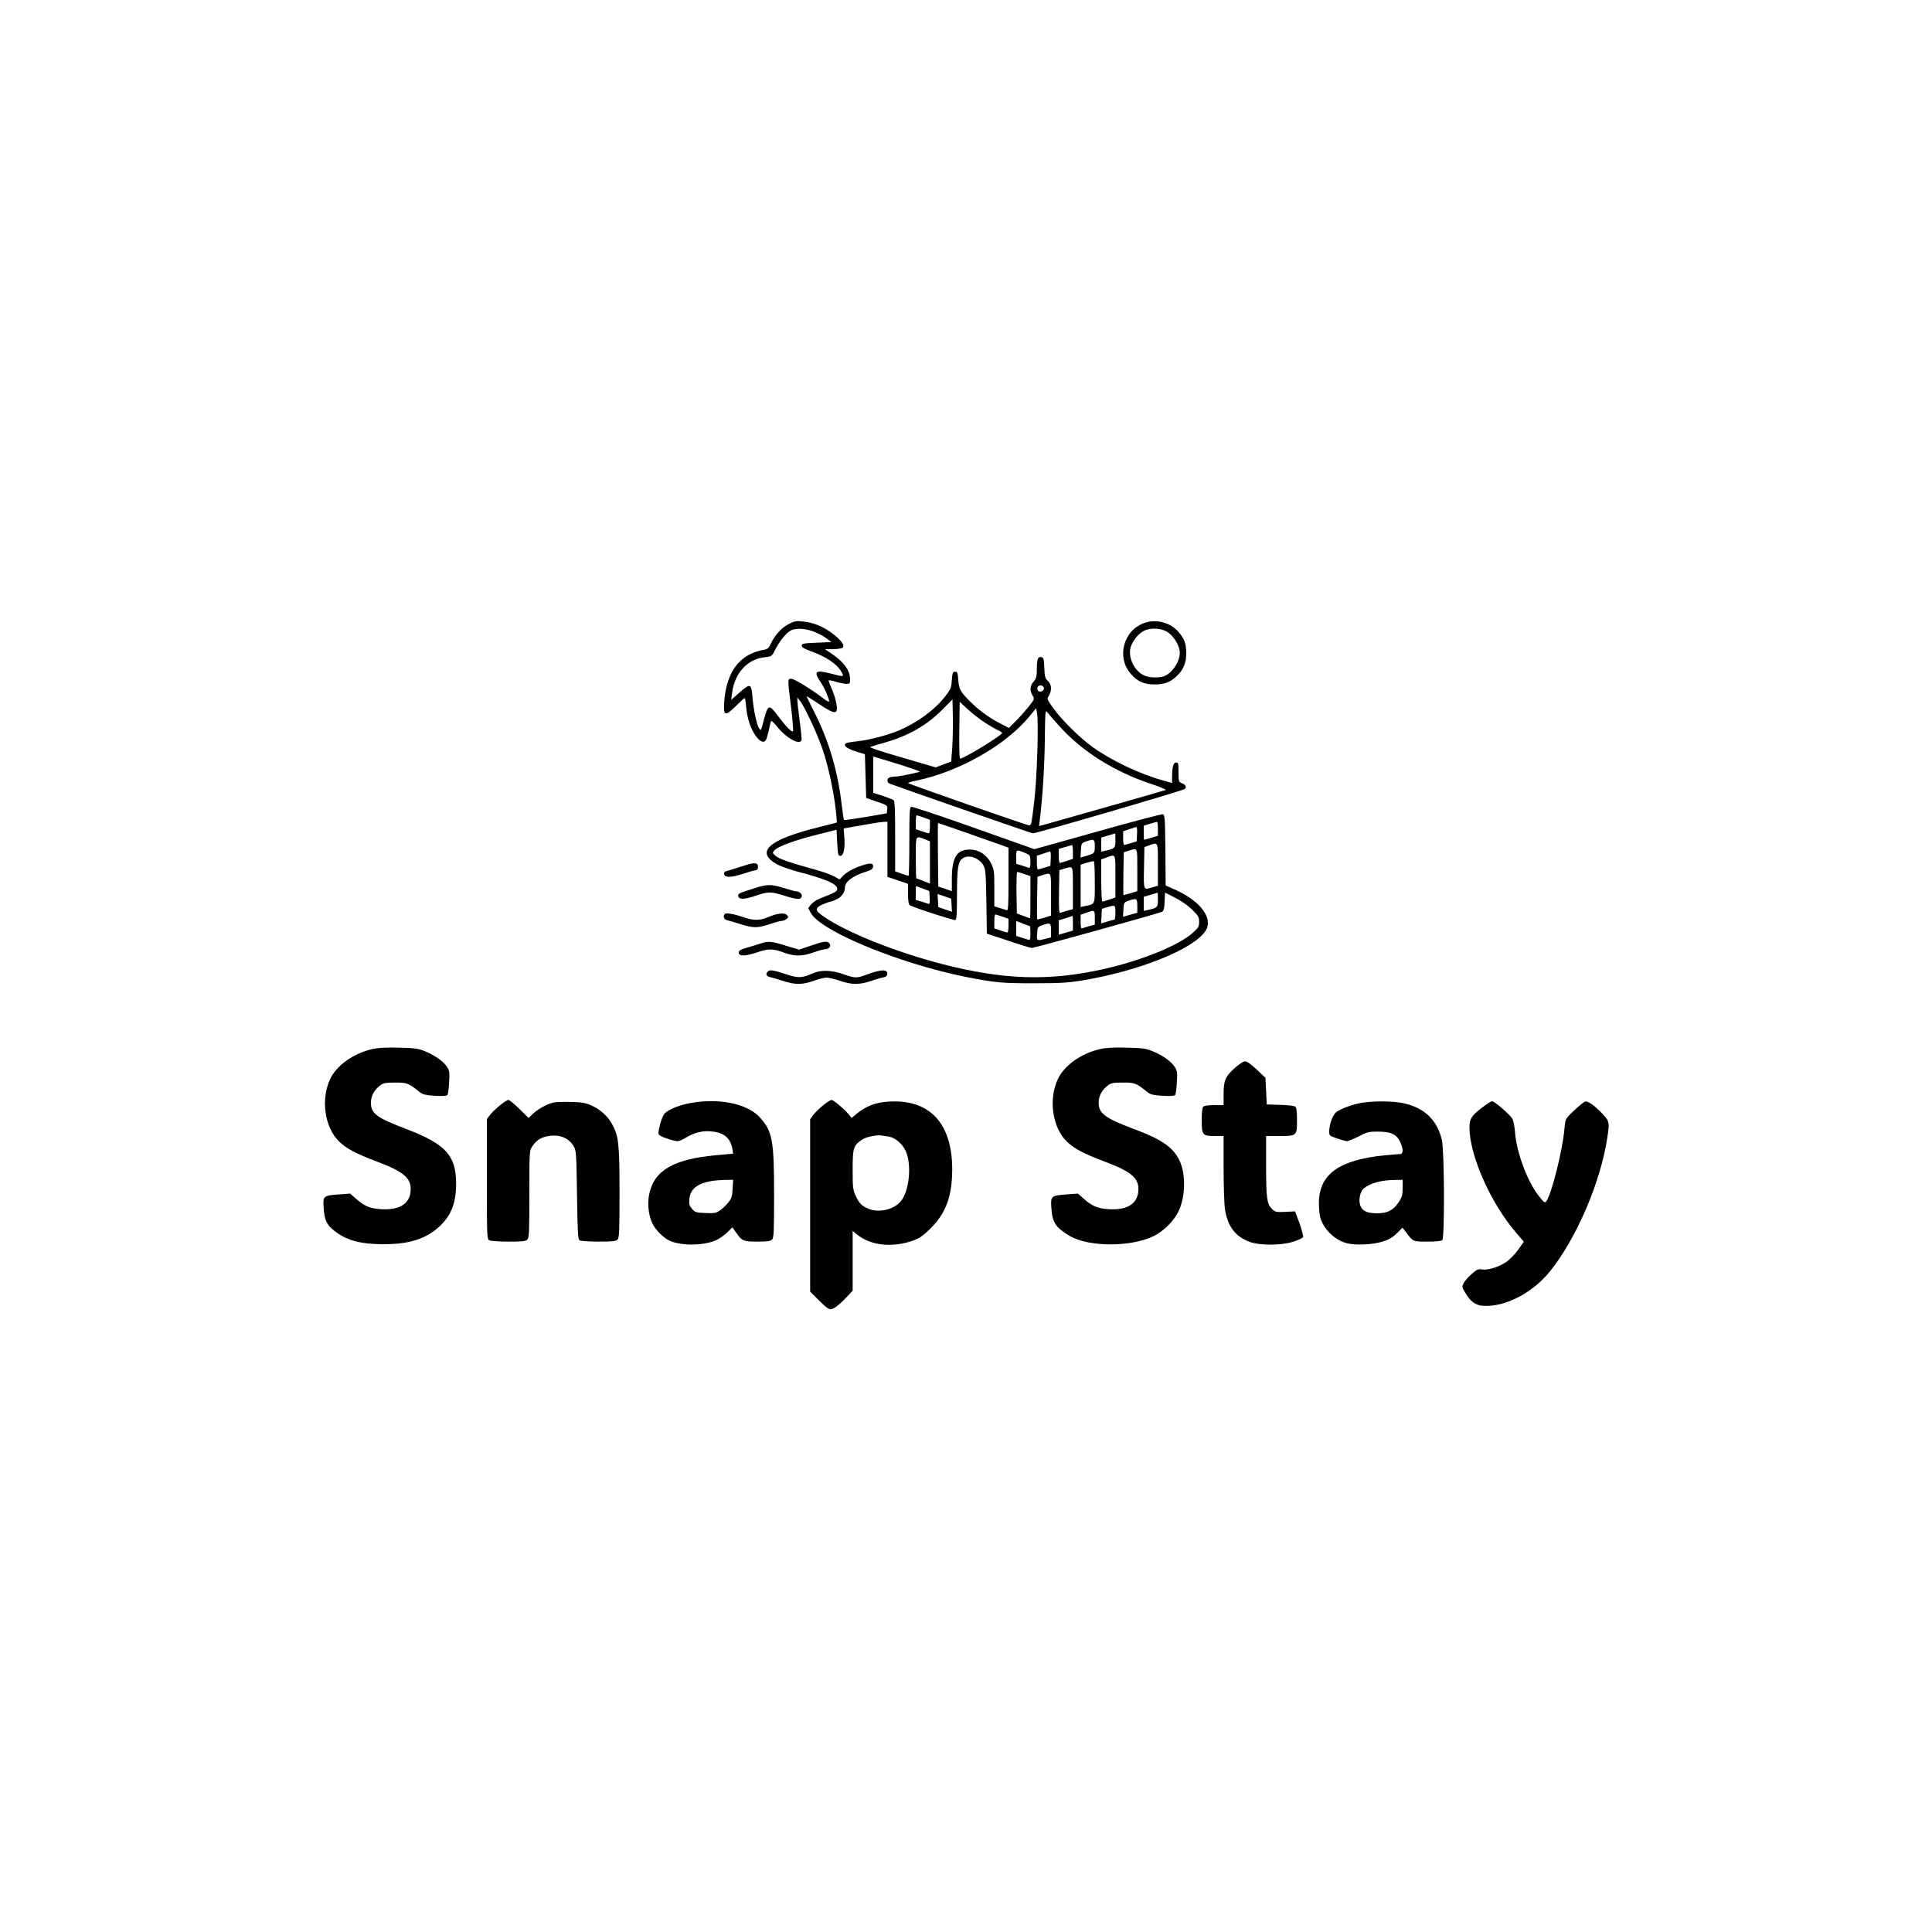 <?xml version="1.0" standalone="no"?>
<!DOCTYPE svg PUBLIC "-//W3C//DTD SVG 20010904//EN"
 "http://www.w3.org/TR/2001/REC-SVG-20010904/DTD/svg10.dtd">
<svg version="1.0" xmlns="http://www.w3.org/2000/svg"
 width="1500pt" height="1500pt" viewBox="0 0 1500 1500"
 preserveAspectRatio="xMidYMid meet">
<g transform="translate(0,1500) scale(0.1,-0.1)"
fill="#000000" stroke="none">
<path d="M6124 10155 c-55 -27 -111 -89 -141 -156 -15 -31 -25 -40 -53 -44
-185 -32 -290 -169 -307 -402 -8 -113 6 -118 91 -34 34 33 64 61 67 61 4 0 9
-30 12 -68 9 -91 31 -160 70 -219 35 -52 69 -67 85 -36 5 10 15 45 22 78 7 33
14 63 17 68 2 4 25 -18 50 -49 70 -86 171 -141 186 -101 2 6 -4 73 -14 147
-10 74 -18 146 -18 160 l-1 25 20 -25 c39 -49 140 -267 179 -385 44 -133 84
-320 100 -464 6 -52 9 -96 8 -97 -1 -1 -67 -18 -147 -38 -386 -96 -490 -191
-315 -288 27 -14 94 -38 149 -53 227 -59 316 -98 316 -135 0 -21 -9 -27 -134
-76 -27 -10 -58 -32 -70 -47 l-21 -28 20 -37 c76 -141 685 -392 1200 -496 225
-45 290 -51 540 -50 203 0 261 4 375 23 438 74 853 241 948 381 65 96 -32 231
-231 321 l-77 34 -2 275 c-3 257 -4 275 -21 278 -10 2 -238 -58 -507 -134
l-489 -137 -471 167 c-259 92 -478 165 -486 162 -12 -4 -14 -49 -14 -271 0
-146 -3 -265 -6 -265 -4 0 -28 8 -55 17 l-49 18 0 271 c0 205 -3 274 -12 282
-7 5 -46 20 -85 33 l-73 23 0 142 0 141 180 -55 c99 -31 180 -59 180 -62 0 -7
-162 -40 -197 -40 -34 0 -53 -11 -53 -30 0 -10 8 -21 17 -24 83 -32 1103 -386
1112 -386 30 0 1167 332 1179 344 17 17 8 34 -24 46 -22 9 -24 15 -24 85 0 67
-2 75 -19 75 -21 0 -31 -35 -31 -111 l0 -48 -72 20 c-177 49 -396 153 -541
256 -101 72 -247 216 -311 307 -48 68 -49 69 -32 96 24 41 21 87 -9 114 -21
20 -24 32 -27 102 -3 68 -6 79 -22 82 -28 6 -36 -15 -36 -92 0 -58 -4 -73 -25
-98 -29 -34 -32 -69 -8 -108 16 -28 16 -28 -35 -92 -28 -34 -73 -85 -100 -111
l-49 -49 -54 28 c-84 42 -169 101 -232 163 -88 85 -101 107 -107 181 -4 57 -8
65 -25 65 -17 0 -21 -8 -25 -66 -4 -59 -10 -72 -50 -124 -82 -106 -214 -203
-360 -266 -91 -38 -240 -77 -331 -85 -37 -4 -73 -10 -81 -15 -25 -16 6 -41 77
-63 l70 -22 5 -169 5 -170 83 -29 c82 -28 83 -29 80 -60 l-3 -31 -164 -28
c-90 -15 -166 -26 -168 -23 -3 2 -11 59 -19 125 -29 250 -96 479 -202 693 -37
73 -68 137 -70 141 -2 5 40 -21 94 -57 100 -67 130 -78 140 -52 9 22 -13 115
-41 175 -14 30 -23 56 -21 58 3 3 29 -2 59 -11 30 -9 67 -16 81 -16 23 0 26 4
26 36 0 69 -48 135 -145 200 l-50 34 60 0 c33 0 67 5 75 10 24 15 -5 57 -77
112 -72 54 -146 84 -229 93 -51 6 -66 3 -110 -20z m218 -69 c31 -14 69 -36 84
-49 l29 -22 -115 -5 c-102 -4 -115 -7 -115 -23 0 -13 18 -24 65 -41 125 -44
213 -104 246 -168 18 -34 16 -34 -88 -7 -118 30 -133 17 -77 -66 33 -49 73
-144 65 -152 -3 -3 -22 8 -43 24 -80 63 -226 153 -249 153 -30 0 -30 2 -2
-222 12 -98 18 -181 15 -185 -10 -10 -51 32 -114 115 -77 102 -80 101 -123
-68 -11 -41 -13 -43 -26 -26 -18 26 -44 144 -52 246 -9 105 -16 107 -103 31
l-62 -55 7 55 c20 153 120 263 253 276 52 6 55 7 78 52 35 69 82 129 118 152
44 28 132 21 209 -15z m1763 -431 c0 -21 -31 -33 -46 -18 -5 5 -7 17 -3 27 9
24 49 17 49 -9z m-712 -464 l-8 -104 -60 -22 -60 -23 -263 77 c-166 48 -257
78 -245 82 10 4 61 19 113 34 186 53 325 133 450 259 l75 76 3 -137 c1 -76 -1
-185 -5 -242z m253 199 c39 -25 85 -52 102 -59 18 -8 32 -17 32 -22 0 -18
-296 -199 -326 -199 -5 0 -8 91 -6 221 l3 220 62 -57 c34 -32 94 -78 133 -104z
m409 -195 c-7 -221 -16 -359 -37 -513 -10 -79 -14 -92 -29 -90 -31 5 -939 323
-939 328 0 4 28 12 63 19 330 68 693 273 877 496 l55 67 8 -49 c4 -26 5 -142
2 -258z m163 175 c180 -203 434 -363 727 -459 66 -22 113 -42 105 -45 -19 -7
-915 -262 -954 -272 l-29 -7 7 54 c21 175 36 418 38 619 3 225 3 231 21 208
10 -13 48 -57 85 -98z m-1047 -717 l49 -18 0 -52 c0 -29 -4 -53 -8 -53 -5 0
-29 7 -55 16 l-47 16 0 54 c0 30 3 54 6 54 4 0 28 -8 55 -17z m-281 -247 l0
-214 80 -27 80 -27 0 -78 c0 -50 4 -81 13 -87 19 -16 341 -120 355 -116 9 4
12 52 12 196 0 205 8 257 43 282 48 34 130 5 164 -57 15 -28 18 -68 21 -280
l4 -247 167 -55 c91 -31 173 -56 182 -56 20 0 989 269 1011 281 13 7 18 25 20
79 l3 70 75 -38 c45 -22 98 -59 133 -92 51 -50 57 -60 57 -97 0 -37 -5 -46
-51 -87 -107 -96 -399 -215 -691 -280 -424 -95 -775 -84 -1253 39 -359 93
-736 243 -917 367 -73 49 -75 68 -9 97 27 11 55 21 61 21 6 0 28 9 48 19 38
19 62 55 62 90 0 45 59 90 160 122 42 12 56 22 58 38 5 31 -18 34 -87 11 -68
-22 -125 -55 -154 -88 l-18 -20 -42 23 c-23 13 -85 36 -137 50 -208 58 -291
86 -317 109 -27 24 -28 24 -9 45 27 30 158 78 331 121 l150 38 5 -101 c5 -93
7 -102 25 -102 25 0 38 65 30 152 l-5 61 92 16 c51 9 116 20 143 25 28 5 62 9
78 10 l27 1 0 -214z m2100 159 l0 -54 -52 -16 c-28 -8 -53 -15 -55 -15 -2 0
-3 25 -3 55 l0 54 48 15 c26 8 50 15 55 15 4 1 7 -24 7 -54z m-1474 -35 c126
-44 248 -87 272 -96 l42 -16 0 -245 c0 -206 -2 -244 -14 -240 -8 3 -32 11 -55
18 l-41 12 0 142 c0 132 -2 144 -26 193 -33 66 -94 106 -164 106 -101 0 -139
-61 -140 -221 l0 -102 -52 18 -53 18 -3 246 c-1 136 -1 247 1 247 2 0 107 -36
233 -80z m1312 -6 l-3 -57 -45 -13 c-25 -8 -48 -14 -52 -14 -5 0 -8 24 -8 53
l0 53 48 16 c26 9 51 17 55 17 4 1 7 -24 5 -55z m-168 -49 c0 -60 -3 -63 -77
-80 l-33 -7 0 55 0 54 53 16 c28 8 53 16 55 16 1 1 2 -24 2 -54z m-1480 9 l40
-16 0 -164 0 -164 -50 20 c-28 11 -53 20 -55 20 -3 0 -5 72 -5 160 0 178 -3
173 70 144z m1320 -53 c0 -55 -1 -56 -65 -76 l-46 -13 3 55 c3 54 4 57 38 69
64 23 70 20 70 -35z m490 -144 l0 -164 -39 -11 c-75 -23 -72 -31 -69 150 l3
161 35 13 c73 26 70 33 70 -149z m-660 99 l0 -54 -47 -16 c-26 -9 -50 -16 -55
-16 -4 0 -8 24 -8 54 l0 55 48 14 c26 8 50 15 55 16 4 1 7 -23 7 -53z m500
-141 l0 -164 -52 -16 c-28 -8 -53 -15 -55 -15 -2 0 -2 75 -1 167 l3 166 40 13
c69 21 65 30 65 -151z m-863 129 c31 -14 33 -17 33 -65 0 -40 -3 -50 -14 -46
-8 3 -32 11 -55 18 l-41 12 0 54 c0 60 -2 60 77 27z m191 -40 l-3 -57 -45 -13
c-25 -8 -48 -14 -52 -14 -5 0 -8 24 -8 53 l0 53 48 16 c26 9 51 17 55 17 4 1
7 -24 5 -55z m502 -138 l0 -164 -47 -16 c-26 -9 -50 -16 -55 -16 -4 0 -8 74
-8 164 l0 164 43 15 c71 26 67 34 67 -147z m-160 -47 c0 -178 5 -166 -77 -184
l-33 -7 0 164 0 164 48 16 c26 8 50 13 55 11 4 -2 7 -76 7 -164z m-170 -44 l0
-164 -41 -11 c-22 -6 -47 -14 -55 -17 -12 -5 -14 19 -12 163 l3 168 40 12 c69
21 65 30 65 -151z m-377 109 l47 -16 0 -164 c0 -90 -1 -164 -2 -164 -2 0 -25
9 -53 19 l-50 19 -3 161 c-1 89 1 161 6 161 5 0 29 -7 55 -16z m207 -159 l0
-164 -52 -16 c-28 -8 -53 -15 -55 -15 -2 0 -2 75 -1 167 l3 166 40 13 c69 21
65 30 65 -151z m-995 46 l50 -19 3 -52 c3 -43 0 -52 -11 -47 -8 3 -33 11 -56
18 l-41 12 0 54 c0 29 1 53 3 53 1 0 25 -9 52 -19z m1825 -86 c0 -60 -3 -63
-77 -80 l-33 -7 0 55 0 54 53 16 c28 8 53 16 55 16 1 1 2 -24 2 -54z m-1602
-43 l3 -51 -53 18 -53 18 -3 51 -3 51 53 -18 53 -18 3 -51z m1442 -5 l0 -54
-55 -15 -56 -16 3 56 c3 53 4 56 38 68 65 23 70 20 70 -39z m-170 -52 c0 -30
-3 -55 -7 -55 -5 0 -30 -7 -56 -15 l-48 -14 3 57 3 56 40 12 c64 20 65 19 65
-41z m-160 -40 l0 -54 -41 -11 c-22 -6 -47 -14 -55 -17 -11 -4 -14 6 -14 50
l0 55 43 15 c66 24 67 23 67 -38z m-717 8 l47 -17 0 -53 c0 -29 -4 -53 -8 -53
-5 0 -29 7 -55 16 l-47 16 0 54 c0 30 3 54 8 54 4 0 28 -8 55 -17z m547 -50
l0 -58 -55 -16 -55 -16 0 56 0 56 53 16 c28 9 53 17 55 18 1 0 2 -25 2 -56z
m-335 -23 c3 0 5 -25 5 -56 0 -44 -3 -55 -14 -51 -8 3 -32 11 -55 18 l-41 12
0 58 0 59 50 -20 c28 -11 53 -20 55 -20z m165 -34 l0 -54 -44 -11 c-67 -17
-67 -17 -64 41 3 49 5 52 38 64 65 23 70 20 70 -40z"/>
<path d="M8890 10165 c-165 -53 -225 -264 -112 -395 52 -61 103 -84 187 -84
80 0 129 20 182 76 44 45 63 96 63 168 0 71 -15 112 -60 164 -63 72 -169 101
-260 71z m187 -81 c45 -36 83 -105 83 -151 0 -67 -50 -147 -112 -179 -34 -18
-119 -18 -161 0 -73 30 -125 127 -112 207 9 50 55 113 102 139 58 31 150 24
200 -16z"/>
<path d="M5800 8286 c-25 -8 -70 -22 -100 -31 -30 -10 -61 -19 -68 -21 -8 -2
-12 -12 -10 -21 5 -28 57 -27 140 1 40 13 84 26 98 28 19 2 25 9 25 28 0 31
-22 35 -85 16z"/>
<path d="M5855 8103 c-122 -39 -127 -41 -123 -61 5 -27 49 -26 133 3 96 33
121 34 224 1 96 -30 126 -32 135 -9 8 19 -17 43 -43 43 -9 0 -51 11 -94 25
-97 31 -132 31 -232 -2z"/>
<path d="M5628 7904 c-18 -17 -7 -44 20 -49 15 -4 62 -17 104 -31 97 -30 131
-30 224 1 41 14 82 25 92 25 10 0 27 6 37 14 17 12 18 16 5 31 -18 21 -74 15
-146 -15 -63 -28 -113 -28 -190 -2 -74 26 -136 37 -146 26z"/>
<path d="M5900 7673 c-25 -8 -72 -23 -105 -32 -46 -14 -60 -22 -60 -37 0 -29
52 -29 137 0 93 32 128 32 212 1 84 -31 142 -31 231 0 39 14 80 25 91 25 31 0
50 26 34 45 -18 21 -39 19 -144 -17 l-92 -31 -104 31 c-115 36 -136 37 -200
15z"/>
<path d="M5962 7458 c-20 -20 -14 -37 16 -44 15 -3 61 -17 102 -30 95 -31 151
-30 238 1 38 14 83 25 99 25 16 0 63 -11 103 -25 92 -31 152 -32 243 -1 40 14
83 26 97 28 15 2 26 11 28 22 8 42 -43 42 -157 0 -80 -30 -91 -30 -182 2 -92
33 -175 35 -241 6 -80 -35 -109 -37 -195 -9 -107 35 -136 40 -151 25z"/>
<path d="M2891 6855 c-144 -32 -275 -125 -326 -229 -76 -158 -46 -378 68 -489
57 -55 130 -94 295 -156 210 -79 268 -130 260 -229 -8 -100 -89 -149 -231
-140 -84 5 -128 24 -192 80 l-46 41 -84 -6 c-125 -9 -129 -12 -122 -107 6 -91
22 -127 79 -173 96 -77 204 -107 388 -107 199 0 329 42 432 138 92 86 130 183
129 335 0 215 -82 305 -381 419 -240 92 -280 122 -280 207 0 53 25 99 73 135
24 18 43 21 116 21 92 0 103 -4 192 -76 22 -17 45 -22 117 -27 65 -3 91 -1 97
8 4 7 10 51 12 99 5 78 3 89 -19 121 -29 43 -99 91 -176 121 -47 19 -81 23
-197 25 -96 3 -160 -1 -204 -11z"/>
<path d="M8541 6855 c-144 -32 -275 -125 -326 -229 -76 -158 -46 -378 68 -489
57 -55 130 -94 295 -156 210 -79 268 -130 260 -229 -8 -100 -89 -149 -231
-140 -84 5 -128 24 -192 80 l-46 41 -84 -6 c-125 -9 -129 -12 -122 -107 7
-112 34 -152 141 -215 151 -89 481 -88 657 0 76 39 154 117 189 190 55 115 58
293 6 398 -48 99 -138 161 -341 237 -237 89 -285 124 -285 209 0 53 25 99 73
135 24 18 43 21 116 21 92 0 103 -4 192 -76 22 -17 45 -22 117 -27 65 -3 91
-1 97 8 4 7 10 51 12 99 5 78 3 89 -19 121 -29 43 -99 91 -176 121 -47 19 -81
23 -197 25 -96 3 -160 -1 -204 -11z"/>
<path d="M9589 6710 c-75 -66 -89 -98 -89 -204 l0 -86 -73 0 c-43 0 -78 -5
-85 -12 -8 -8 -12 -46 -12 -104 0 -117 6 -124 101 -124 l69 0 0 -247 c0 -137
5 -279 10 -318 20 -134 79 -214 190 -256 78 -30 247 -30 343 1 37 12 71 28 74
36 3 8 -10 56 -28 107 l-34 92 -77 -4 c-71 -3 -79 -1 -102 22 -40 40 -46 86
-46 335 l0 232 104 0 c135 0 136 1 136 124 0 65 -4 97 -13 104 -7 6 -60 13
-118 14 l-104 3 -5 104 -5 103 -68 64 c-42 40 -76 64 -90 64 -12 0 -47 -22
-78 -50z"/>
<path d="M3879 6416 c-30 -24 -64 -58 -77 -75 l-22 -30 0 -465 c0 -450 1 -466
19 -476 11 -5 78 -10 150 -10 104 0 133 3 145 16 14 13 16 59 16 353 0 334 0
338 23 371 31 47 65 68 119 79 91 16 163 -12 203 -80 19 -32 20 -57 25 -377 4
-290 7 -344 20 -352 8 -5 74 -10 147 -10 106 0 135 3 147 16 14 13 16 60 16
362 0 381 -7 442 -57 533 -35 66 -100 122 -172 151 -46 18 -76 22 -171 23
-106 0 -120 -2 -175 -28 -33 -15 -76 -44 -95 -62 l-36 -35 -71 70 c-40 39 -78
70 -86 70 -8 0 -39 -20 -68 -44z"/>
<path d="M6393 6420 c-28 -22 -62 -55 -77 -74 l-26 -35 0 -669 0 -670 57 -57
c87 -87 96 -91 136 -66 19 11 57 45 85 75 l52 55 0 232 0 232 33 -27 c107 -88
280 -106 444 -45 44 17 75 39 129 93 119 119 166 249 167 456 0 360 -176 548
-494 527 -101 -6 -174 -34 -245 -92 l-42 -35 -27 33 c-36 42 -114 107 -130
107 -7 0 -35 -18 -62 -40z m510 -245 c48 -8 105 -57 130 -114 44 -100 29 -286
-29 -374 -48 -74 -174 -108 -261 -72 -52 22 -72 42 -99 100 -22 46 -24 63 -24
203 0 170 5 186 71 233 30 21 114 39 154 33 11 -2 37 -6 58 -9z"/>
<path d="M5355 6435 c-80 -15 -160 -47 -192 -77 -13 -12 -28 -48 -39 -91 -16
-68 -16 -71 2 -84 21 -15 108 -43 136 -43 10 0 35 10 56 23 73 46 143 62 222
51 86 -11 134 -56 147 -138 l5 -33 -131 -12 c-333 -30 -483 -118 -521 -305
-14 -70 -6 -153 22 -218 22 -53 91 -122 142 -143 92 -39 260 -36 353 5 27 12
66 39 89 61 l41 40 28 -41 c45 -65 57 -70 167 -70 74 0 100 4 112 16 14 13 16
59 16 345 0 429 -13 497 -112 605 -99 107 -318 151 -543 109z m333 -664 c-3
-60 -8 -75 -34 -108 -17 -21 -46 -49 -65 -61 -30 -21 -43 -23 -112 -20 -73 3
-81 6 -104 32 -21 25 -24 37 -21 78 10 97 97 143 277 147 l63 1 -4 -69z"/>
<path d="M10580 6439 c-66 -9 -164 -44 -202 -71 -30 -20 -58 -96 -58 -154 0
-31 3 -33 62 -53 34 -12 69 -21 77 -21 9 0 49 17 90 37 66 34 81 38 150 37 98
0 143 -20 171 -78 26 -55 27 -96 1 -96 -10 0 -65 -5 -122 -10 -356 -36 -509
-148 -509 -373 0 -40 5 -88 10 -107 25 -92 110 -176 205 -202 66 -18 201 -12
278 12 52 16 79 32 112 65 l44 43 28 -36 c55 -73 53 -72 166 -72 67 0 107 4
115 12 19 19 16 693 -3 776 -38 159 -136 252 -304 288 -71 15 -222 17 -311 3z
m310 -663 c0 -55 -4 -70 -32 -112 -43 -62 -86 -84 -166 -84 -79 0 -117 18
-132 64 -13 41 0 104 27 128 47 41 137 66 241 67 l62 1 0 -64z"/>
<path d="M11511 6404 c-88 -66 -104 -93 -102 -168 6 -220 168 -581 360 -804
l62 -73 -45 -63 c-25 -35 -67 -78 -93 -95 -59 -39 -144 -65 -187 -57 -28 5
-39 1 -80 -35 -26 -23 -54 -55 -62 -71 -14 -27 -14 -32 10 -71 42 -72 79 -100
138 -105 168 -13 383 96 520 265 205 252 395 693 447 1040 19 122 17 128 -44
192 -30 32 -70 66 -89 76 -34 19 -34 19 -68 -7 -18 -14 -54 -46 -79 -71 -45
-45 -46 -48 -53 -124 -15 -165 -99 -502 -139 -557 -13 -18 -17 -16 -57 35 -90
112 -175 339 -187 494 -3 44 -12 92 -20 107 -15 30 -139 138 -159 138 -7 0
-39 -21 -73 -46z"/>
</g>
</svg>
